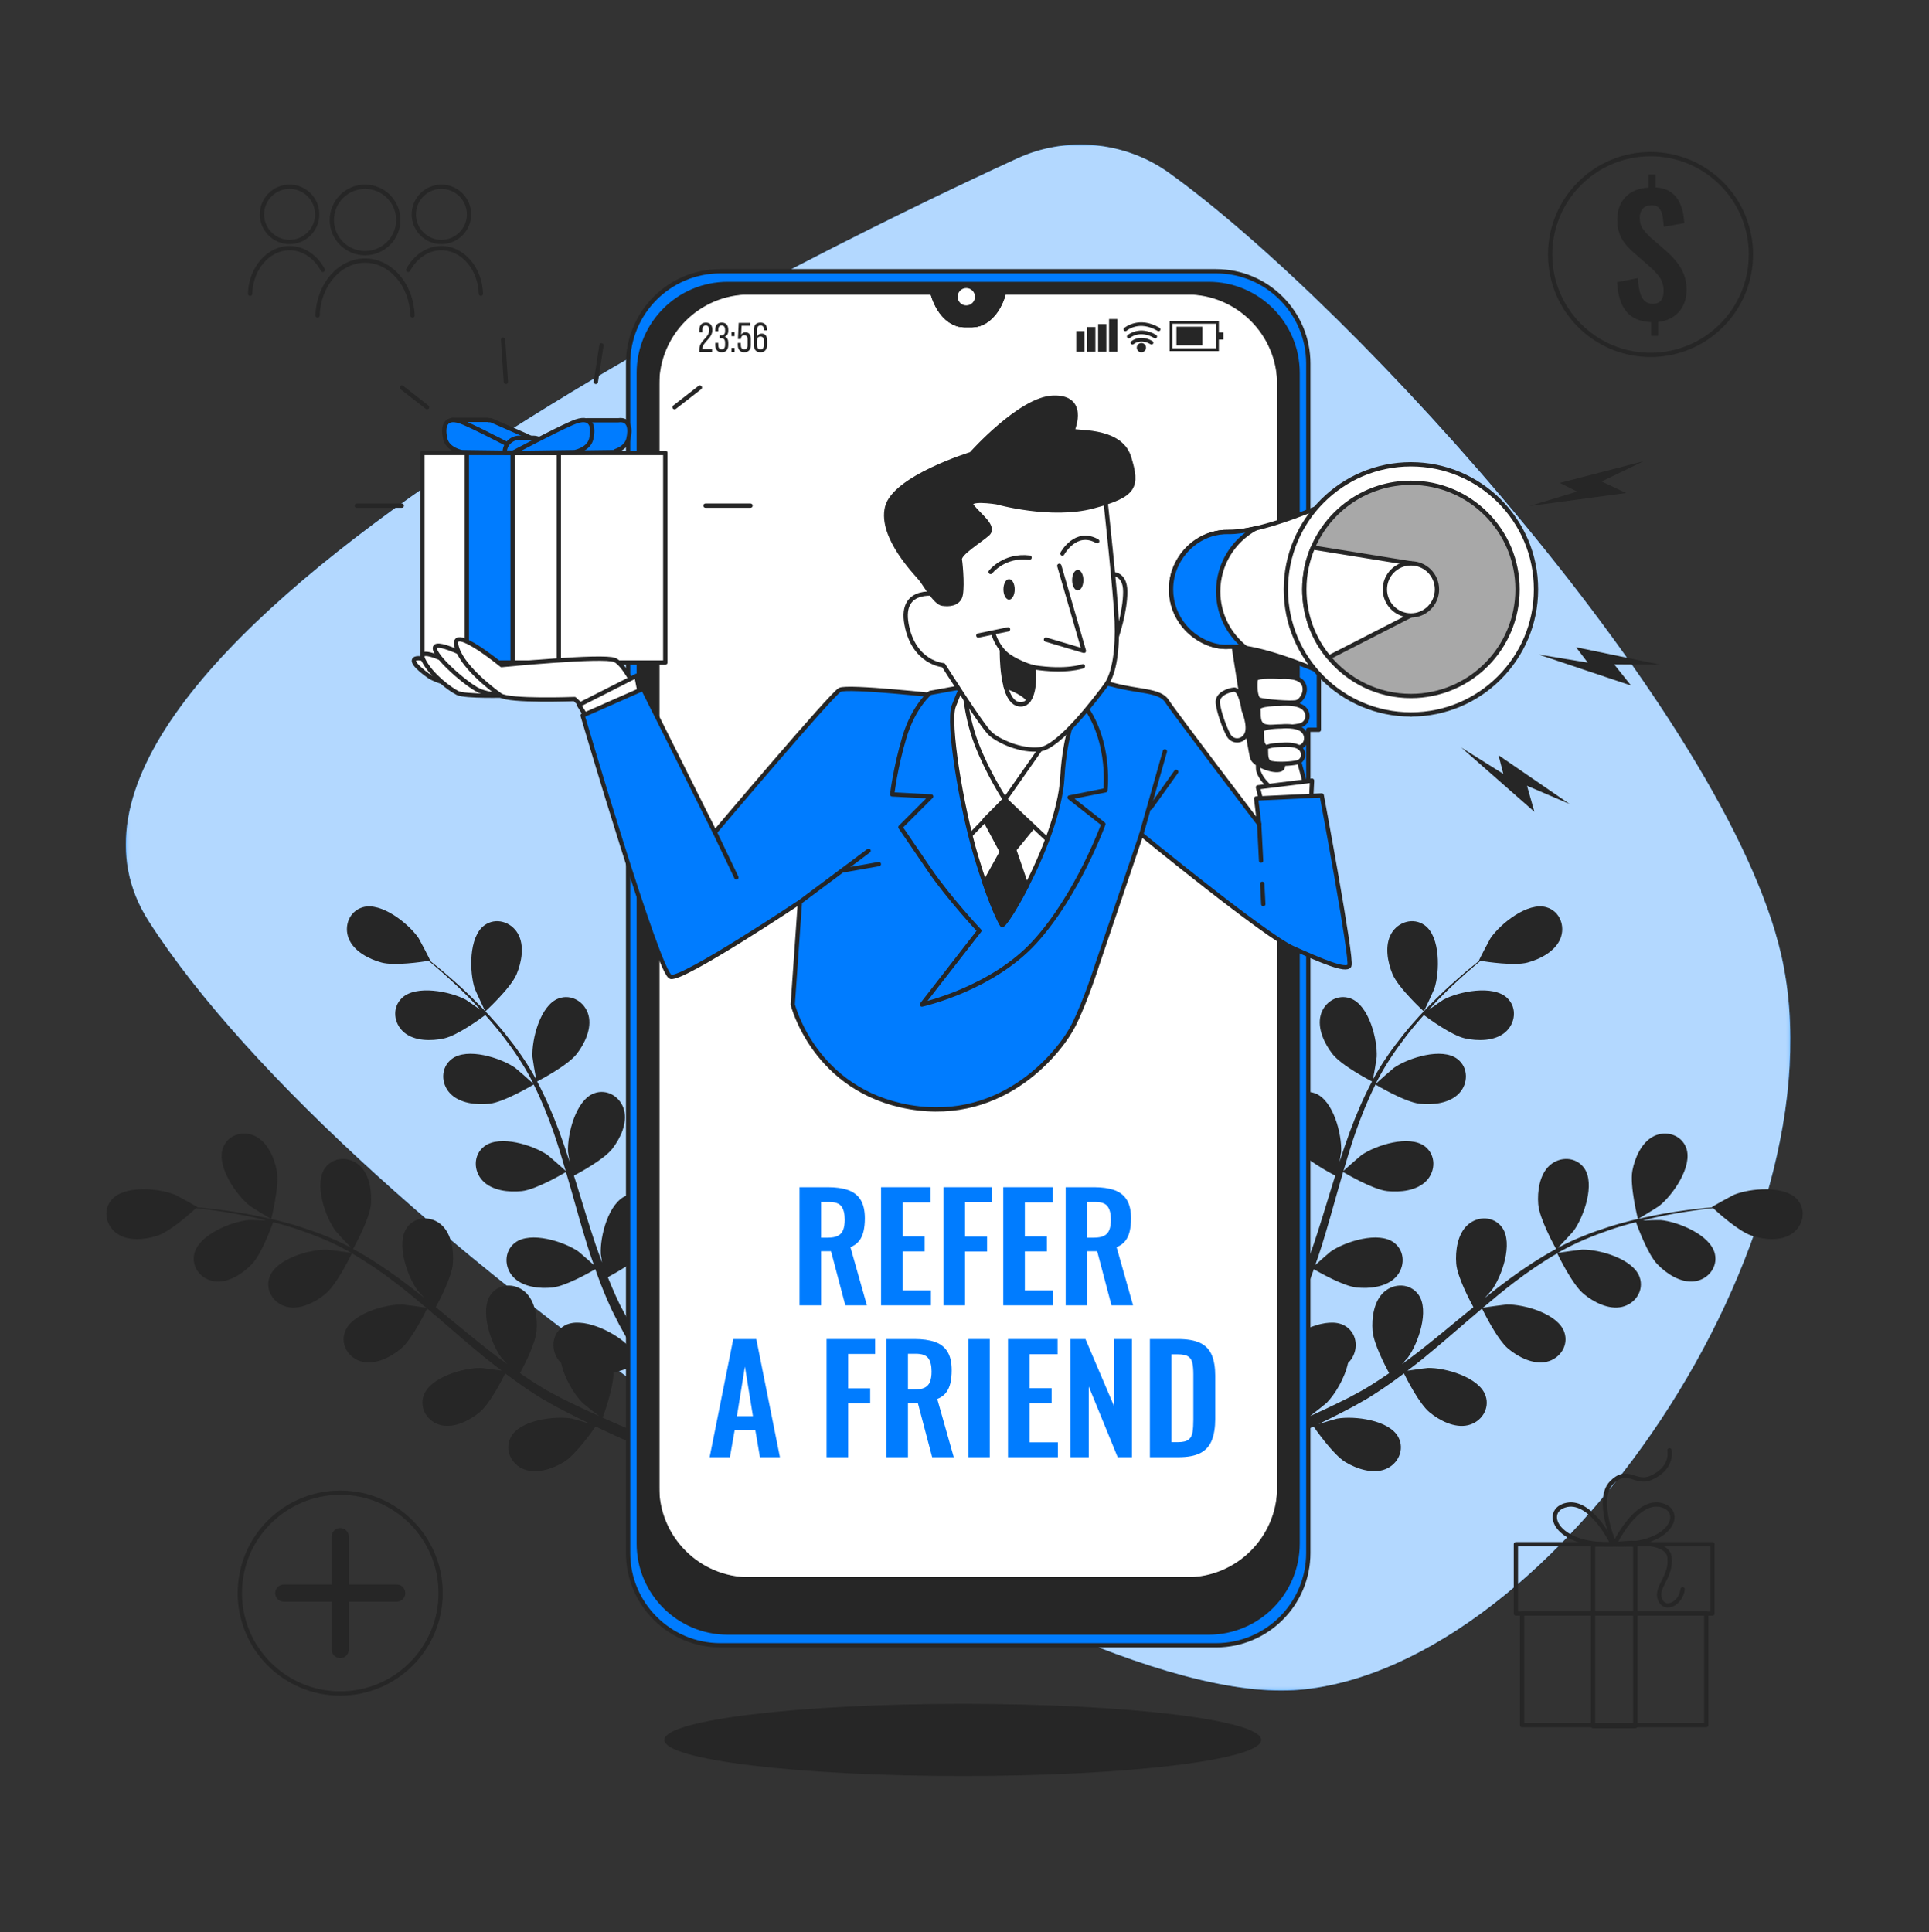 <svg width="600" height="601" viewBox="0 0 600 601" fill="none" xmlns="http://www.w3.org/2000/svg">
<rect x="0" y="0" width="600" height="601" fill="#333333" stroke="none"/>
<mask id="mask0_1405_3761" style="mask-type:luminance" maskUnits="userSpaceOnUse" x="0" y="0" width="600" height="601">
<path d="M0 0.666H600V600.667H0V0.666Z" fill="white"/>
</mask>
<g mask="url(#mask0_1405_3761)">
<path d="M363.695 53.835C349.905 43.911 331.735 42.225 316.383 49.286C241.47 83.74 -5.81 205.315 46.283 286.591C107.507 382.113 324.651 532.801 404.326 525.615C484.003 518.429 574.276 384.814 553.992 296.865C536.949 222.967 422.362 96.055 363.695 53.835Z" fill="#007CFF"/>
<mask id="mask1_1405_3761" style="mask-type:luminance" maskUnits="userSpaceOnUse" x="39" y="44" width="518" height="482">
<path d="M39.136 44.978H556.884V525.863H39.136V44.978Z" fill="white"/>
</mask>
<g mask="url(#mask1_1405_3761)">
<g opacity="0.7">
<path d="M363.695 53.835C349.905 43.911 331.735 42.225 316.383 49.286C241.47 83.74 -5.81 205.315 46.283 286.591C107.507 382.113 324.651 532.801 404.326 525.615C484.003 518.429 574.276 384.814 553.992 296.865C536.949 222.967 422.362 96.055 363.695 53.835Z" fill="white"/>
</g>
</g>
</g>
<mask id="mask2_1405_3761" style="mask-type:luminance" maskUnits="userSpaceOnUse" x="0" y="0" width="600" height="601">
<path d="M0 0.666H600V600.667H0V0.666Z" fill="white"/>
</mask>
<g mask="url(#mask2_1405_3761)">
<path d="M433.131 302.997C434.967 307.383 442.839 314.572 442.845 314.577C442.926 314.652 446.007 307.951 446.154 307.506C447.843 302.354 448.076 291.405 443.163 287.835C439.624 285.265 434.884 286.736 432.772 290.362C430.616 294.068 431.568 299.26 433.131 302.997Z" fill="#262626"/>
<path d="M559.134 373.214C555.219 368.573 544.315 369.598 539.299 371.656C538.866 371.836 532.405 375.394 532.486 375.471C532.486 375.471 532.561 375.541 532.581 375.559C530.859 375.707 529.013 375.887 527.002 376.124C523.289 376.589 519.101 377.15 514.583 378.068C510.064 378.974 505.182 380.085 500.145 381.718C495.093 383.348 489.862 385.323 484.737 388.054C484.678 388.084 484.621 388.125 484.563 388.155C485.815 386.89 489.197 383.239 489.423 382.929C492.634 378.56 496.27 368.231 492.715 363.307C490.155 359.761 485.193 359.681 482.055 362.469C478.851 365.317 478.137 370.546 478.457 374.584C478.817 379.137 483.617 387.799 484.002 388.489C479.143 391.132 474.373 394.241 469.719 397.653C467.056 399.602 464.434 401.647 461.831 403.732C462.877 402.602 463.806 401.587 463.919 401.431C467.13 397.06 470.765 386.733 467.211 381.809C464.651 378.262 459.689 378.183 456.551 380.971C453.347 383.817 452.633 389.048 452.952 393.086C453.277 397.181 457.221 404.649 458.292 406.611C457.302 407.42 456.304 408.219 455.316 409.033C450.58 412.935 445.871 416.849 441.135 420.548C439.465 421.853 437.775 423.076 436.087 424.305C437.015 423.303 437.789 422.45 437.895 422.308C441.105 417.939 444.741 407.609 441.187 402.688C438.624 399.14 433.663 399.059 430.524 401.848C427.321 404.693 426.607 409.928 426.927 413.963C427.236 417.873 430.816 424.798 432.077 427.136C430.309 428.343 428.544 429.555 426.777 430.645C425.554 431.362 424.427 432.139 423.159 432.79C421.917 433.462 420.688 434.128 419.47 434.787C417.077 435.968 414.618 437.204 412.258 438.298C410.619 439.073 409.044 439.78 407.461 440.498C409.138 439.217 412.366 436.646 412.612 436.4C415.159 433.853 418.279 428.738 419.283 424.001C419.661 423.628 420.006 423.225 420.309 422.785C422.689 419.329 422.002 414.413 418.167 412.307C412.846 409.384 403.039 414.26 399.1 417.982C398.866 418.202 396.61 420.867 395.213 422.571C395.881 421.443 396.544 420.358 397.216 419.189C398.563 416.889 399.841 414.551 401.226 412.043C401.853 410.809 402.483 409.562 403.121 408.301C403.78 407.066 404.32 405.677 404.931 404.354C406.283 401.259 407.505 398.055 408.661 394.802C410.681 395.978 417.907 400.048 421.951 400.487C425.977 400.924 431.227 400.361 434.166 397.241C437.044 394.187 437.109 389.224 433.638 386.561C428.82 382.865 418.39 386.199 413.928 389.282C413.651 389.474 410.699 392.045 409.104 393.489C409.785 391.529 410.473 389.575 411.099 387.567C412.902 381.775 414.547 375.855 416.213 369.957C416.723 368.151 417.252 366.357 417.775 364.558C418.489 364.985 426.975 370.009 431.505 370.501C435.529 370.939 440.781 370.376 443.718 367.256C446.597 364.201 446.661 359.239 443.19 356.577C438.372 352.88 427.942 356.213 423.481 359.295C423.145 359.529 418.903 363.236 417.87 364.231C419.025 360.272 420.21 356.336 421.539 352.503C423.363 347.213 425.445 342.124 427.825 337.343C428.159 337.541 436.991 342.826 441.629 343.33C445.656 343.767 450.906 343.205 453.845 340.085C456.723 337.03 456.786 332.068 453.315 329.404C448.498 325.708 438.067 329.042 433.607 332.126C433.258 332.367 428.695 336.357 427.92 337.139C428.062 336.855 428.177 336.545 428.322 336.265C430.931 331.191 434.094 326.606 437.266 322.457C439.104 320.043 440.997 317.839 442.885 315.735C444.429 316.888 451.545 322.078 455.669 322.993C459.623 323.87 464.904 323.888 468.166 321.11C471.361 318.388 471.971 313.462 468.814 310.436C464.433 306.233 453.699 308.401 448.926 310.975C448.666 311.115 446.185 312.83 444.397 314.104C445.264 313.168 446.142 312.185 446.989 311.305C450.168 307.99 453.282 305.151 456.06 302.66C457.653 301.255 459.119 300.016 460.504 298.874C462.609 299.213 471.111 300.481 475.12 299.411C479.033 298.367 483.727 295.951 485.343 291.981C486.925 288.093 485.196 283.441 481 282.209C475.173 280.498 466.647 287.369 463.596 291.853C463.335 292.239 459.909 298.773 460.018 298.792C460.018 298.792 460.121 298.809 460.145 298.814C458.79 299.887 457.351 301.055 455.805 302.362C452.964 304.797 449.781 307.576 446.518 310.835C443.25 314.083 439.789 317.702 436.489 321.844C433.176 325.991 429.903 330.524 427.133 335.63C427.103 335.687 427.077 335.751 427.047 335.81C427.392 334.064 428.196 329.152 428.214 328.768C428.483 323.353 425.817 312.733 420.137 310.588C416.045 309.041 411.861 311.713 410.782 315.769C409.68 319.912 411.971 324.669 414.463 327.859C417.277 331.457 426.059 336.034 426.76 336.394C424.167 341.283 421.903 346.508 419.904 351.921C418.757 355.015 417.699 358.167 416.677 361.34C416.927 359.823 417.141 358.462 417.15 358.27C417.418 352.853 414.751 342.232 409.071 340.089C404.979 338.542 400.797 341.213 399.717 345.269C398.614 349.409 400.906 354.17 403.399 357.359C405.929 360.597 413.339 364.648 415.314 365.695C414.935 366.917 414.543 368.133 414.168 369.356C412.371 375.224 410.603 381.087 408.693 386.786C408.021 388.792 407.285 390.746 406.557 392.703C406.777 391.354 406.953 390.217 406.961 390.039C407.229 384.626 404.562 374.003 398.883 371.859C394.789 370.313 390.607 372.985 389.527 377.039C388.426 381.183 390.715 385.94 393.21 389.131C395.625 392.221 402.43 396.022 404.771 397.276C403.963 399.257 403.159 401.243 402.288 403.127C401.663 404.399 401.152 405.669 400.453 406.912C399.789 408.158 399.129 409.39 398.476 410.612C397.135 412.917 395.764 415.305 394.398 417.521C393.46 419.069 392.537 420.529 391.612 422C392.305 420.009 393.577 416.083 393.647 415.741C394.733 410.431 393.706 399.529 388.415 396.545C384.605 394.399 380.065 396.405 378.385 400.251C376.668 404.179 378.21 409.228 380.193 412.76C382.375 416.647 390.023 422.308 390.983 423.009C389.445 425.439 387.923 427.789 386.454 429.982C385.709 431.097 384.984 432.169 384.271 433.21L386.879 435.95C387.721 434.667 388.582 433.339 389.466 431.947C391.041 429.487 392.671 426.825 394.321 424.075C395.029 424.361 399.066 425.966 403.023 426.989C402.945 431.569 405.982 439.917 406.38 440.991C403.757 442.171 401.193 443.29 398.755 444.308C398.073 444.595 396.915 444.895 395.68 445.19L398.458 448.107C399.195 447.939 399.827 447.77 400.185 447.61C402.856 446.426 405.685 445.106 408.577 443.725C409.239 444.686 414.684 452.513 418.511 454.811C421.984 456.895 426.988 458.584 430.963 456.982C434.857 455.415 436.993 450.935 434.957 447.062C432.132 441.689 421.263 440.344 415.921 441.277C415.607 441.331 412.254 442.307 410.151 442.96C411.329 442.389 412.48 441.847 413.686 441.244C416.081 440.069 418.434 438.825 420.971 437.495C422.175 436.811 423.39 436.119 424.618 435.422C425.849 434.753 427.066 433.892 428.305 433.127C431.142 431.291 433.926 429.293 436.687 427.219C437.722 429.311 441.503 436.694 444.634 439.291C447.753 441.877 452.44 444.304 456.612 443.323C460.698 442.363 463.489 438.259 462.064 434.122C460.084 428.383 449.545 425.409 444.124 425.519C443.787 425.525 439.906 426.043 437.779 426.368C439.429 425.108 441.082 423.857 442.709 422.528C447.409 418.691 452.046 414.661 456.69 410.662C458.112 409.437 459.544 408.232 460.972 407.021C461.333 407.77 465.636 416.641 469.145 419.549C472.26 422.137 476.951 424.564 481.122 423.583C485.208 422.623 487.999 418.519 486.573 414.383C484.594 408.641 474.055 405.669 468.634 405.779C468.226 405.789 462.643 406.539 461.232 406.799C464.38 404.133 467.539 401.505 470.76 399.041C475.2 395.636 479.745 392.54 484.368 389.865C484.535 390.214 488.987 399.494 492.579 402.475C495.696 405.059 500.385 407.488 504.558 406.505C508.643 405.545 511.433 401.441 510.009 397.305C508.029 391.565 497.49 388.592 492.069 388.702C491.644 388.712 485.638 389.523 484.559 389.747C484.834 389.589 485.103 389.395 485.379 389.24C490.353 386.447 495.52 384.368 500.454 382.658C503.319 381.658 506.113 380.864 508.849 380.15C509.502 381.964 512.572 390.218 515.508 393.256C518.321 396.169 522.715 399.097 526.971 398.579C531.138 398.074 534.361 394.301 533.399 390.035C532.061 384.111 521.913 379.997 516.513 379.513C516.22 379.486 513.205 379.549 511.009 379.625C512.25 379.322 513.523 378.987 514.716 378.721C519.196 377.709 523.36 377.06 527.052 376.514C529.155 376.221 531.059 375.995 532.847 375.806C534.413 377.251 540.807 382.997 544.74 384.319C548.579 385.605 553.828 386.181 557.367 383.761C560.831 381.391 561.955 376.557 559.134 373.214Z" fill="#262626"/>
<path d="M509.454 379.163C509.48 379.27 515.748 375.381 516.115 375.089C520.366 371.723 526.6 362.721 524.472 357.034C522.938 352.937 518.174 351.549 514.411 353.41C510.57 355.31 508.498 360.167 507.74 364.145C506.851 368.816 509.453 379.155 509.454 379.163Z" fill="#262626"/>
<path d="M160.696 302.997C158.86 307.383 150.989 314.572 150.982 314.577C150.9 314.652 147.819 307.951 147.672 307.506C145.984 302.354 145.751 291.405 150.664 287.835C154.201 285.265 158.943 286.736 161.053 290.362C163.211 294.068 162.258 299.26 160.696 302.997Z" fill="#262626"/>
<path d="M34.692 373.214C38.608 368.573 49.51 369.598 54.527 371.656C54.96 371.836 61.421 375.394 61.341 375.471C61.341 375.471 61.264 375.541 61.246 375.559C62.968 375.707 64.812 375.887 66.825 376.124C70.536 376.589 74.725 377.15 79.243 378.068C83.761 378.974 88.643 380.085 93.682 381.718C98.734 383.348 103.963 385.323 109.091 388.054C109.147 388.084 109.204 388.125 109.263 388.155C108.011 386.89 104.629 383.239 104.403 382.929C101.193 378.56 97.555 368.231 101.111 363.307C103.672 359.761 108.634 359.681 111.772 362.469C114.976 365.317 115.69 370.546 115.369 374.584C115.009 379.137 110.208 387.799 109.824 388.489C114.683 391.132 119.453 394.241 124.108 397.653C126.771 399.602 129.393 401.647 131.995 403.732C130.948 402.602 130.02 401.587 129.907 401.431C126.695 397.06 123.06 386.733 126.616 381.809C129.175 378.262 134.139 378.183 137.275 380.971C140.479 383.817 141.193 389.048 140.874 393.086C140.549 397.181 136.605 404.649 135.534 406.611C136.524 407.42 137.523 408.219 138.51 409.033C143.245 412.935 147.954 416.849 152.692 420.548C154.36 421.853 156.051 423.076 157.739 424.305C156.81 423.303 156.036 422.45 155.932 422.308C152.722 417.939 149.086 407.609 152.639 402.688C155.201 399.14 160.163 399.059 163.301 401.848C166.505 404.693 167.219 409.928 166.899 413.963C166.59 417.873 163.011 424.798 161.749 427.136C163.516 428.343 165.283 429.555 167.05 430.645C168.273 431.362 169.399 432.139 170.668 432.79C171.909 433.462 173.139 434.128 174.357 434.787C176.748 435.968 179.208 437.204 181.569 438.298C183.207 439.073 184.781 439.78 186.365 440.498C184.689 439.217 181.459 436.646 181.215 436.4C178.667 433.853 175.546 428.738 174.543 424.001C174.165 423.628 173.82 423.225 173.518 422.785C171.137 419.329 171.825 414.413 175.66 412.307C180.981 409.384 190.787 414.26 194.727 417.982C194.959 418.202 197.217 420.867 198.612 422.571C197.945 421.443 197.283 420.358 196.609 419.189C195.262 416.889 193.985 414.551 192.599 412.043C191.974 410.809 191.343 409.562 190.705 408.301C190.045 407.066 189.507 405.677 188.895 404.354C187.542 401.259 186.322 398.055 185.164 394.802C183.144 395.978 175.919 400.048 171.875 400.487C167.849 400.924 162.598 400.361 159.66 397.241C156.783 394.187 156.718 389.224 160.188 386.561C165.005 382.865 175.437 386.199 179.897 389.282C180.175 389.474 183.127 392.045 184.722 393.489C184.042 391.529 183.352 389.575 182.728 387.567C180.924 381.775 179.279 375.855 177.613 369.957C177.103 368.151 176.574 366.357 176.051 364.558C175.337 364.985 166.852 370.009 162.322 370.501C158.296 370.939 153.046 370.376 150.107 367.256C147.229 364.201 147.166 359.239 150.636 356.577C155.454 352.88 165.885 356.213 170.345 359.295C170.681 359.529 174.923 363.236 175.955 364.231C174.802 360.272 173.616 356.336 172.288 352.503C170.464 347.213 168.382 342.124 166 337.343C165.667 337.541 156.835 342.826 152.196 343.33C148.17 343.767 142.92 343.205 139.981 340.085C137.104 337.03 137.04 332.068 140.511 329.404C145.329 325.708 155.759 329.042 160.219 332.126C160.569 332.367 165.131 336.357 165.905 337.139C165.765 336.855 165.648 336.545 165.503 336.265C162.894 331.191 159.732 326.606 156.561 322.457C154.722 320.043 152.83 317.839 150.941 315.735C149.397 316.888 142.282 322.078 138.157 322.993C134.202 323.87 128.922 323.888 125.659 321.11C122.464 318.388 121.855 313.462 125.011 310.436C129.394 306.233 140.128 308.401 144.9 310.975C145.161 311.115 147.641 312.83 149.429 314.104C148.563 313.168 147.684 312.185 146.837 311.305C143.658 307.99 140.544 305.151 137.766 302.66C136.174 301.255 134.707 300.016 133.323 298.874C131.217 299.213 122.716 300.481 118.707 299.411C114.793 298.367 110.099 295.951 108.484 291.981C106.901 288.093 108.63 283.441 112.827 282.209C118.653 280.498 127.18 287.369 130.23 291.853C130.492 292.239 133.917 298.773 133.807 298.792C133.807 298.792 133.705 298.809 133.681 298.814C135.036 299.887 136.475 301.055 138.022 302.362C140.861 304.797 144.046 307.576 147.309 310.835C150.576 314.083 154.037 317.702 157.337 321.844C160.649 325.991 163.924 330.524 166.692 335.63C166.723 335.687 166.749 335.751 166.78 335.81C166.434 334.064 165.63 329.152 165.611 328.768C165.342 323.353 168.01 312.733 173.689 310.588C177.781 309.041 181.966 311.713 183.043 315.769C184.145 319.912 181.855 324.669 179.362 327.859C176.549 331.457 167.767 336.034 167.067 336.394C169.659 341.283 171.923 346.508 173.922 351.921C175.069 355.015 176.128 358.167 177.149 361.34C176.898 359.823 176.686 358.462 176.676 358.27C176.409 352.853 179.075 342.232 184.755 340.089C188.848 338.542 193.03 341.213 194.11 345.269C195.213 349.409 192.921 354.17 190.427 357.359C187.896 360.597 180.487 364.648 178.512 365.695C178.891 366.917 179.284 368.133 179.657 369.356C181.455 375.224 183.223 381.087 185.134 386.786C185.806 388.792 186.541 390.746 187.27 392.703C187.049 391.354 186.874 390.217 186.865 390.039C186.598 384.626 189.264 374.003 194.944 371.859C199.037 370.313 203.219 372.985 204.299 377.039C205.399 381.183 203.111 385.94 200.616 389.131C198.201 392.221 191.395 396.022 189.054 397.276C189.863 399.257 190.667 401.243 191.538 403.127C192.163 404.399 192.675 405.669 193.373 406.912C194.038 408.158 194.697 409.39 195.349 410.612C196.691 412.917 198.061 415.305 199.428 417.521C200.367 419.069 201.289 420.529 202.215 422C201.521 420.009 200.248 416.083 200.179 415.741C199.093 410.431 200.121 399.529 205.41 396.545C209.221 394.399 213.761 396.405 215.441 400.251C217.158 404.179 215.616 409.228 213.634 412.76C211.45 416.647 203.802 422.308 202.842 423.009C204.382 425.439 205.902 427.789 207.372 429.982C208.116 431.097 208.842 432.169 209.555 433.21L206.946 435.95C206.105 434.667 205.245 433.339 204.36 431.947C202.786 429.487 201.155 426.825 199.504 424.075C198.796 424.361 194.76 425.966 190.804 426.989C190.882 431.569 187.845 439.917 187.445 440.991C190.069 442.171 192.634 443.29 195.071 444.308C195.754 444.595 196.911 444.895 198.147 445.19L195.369 448.107C194.632 447.939 193.998 447.77 193.642 447.61C190.971 446.426 188.141 445.106 185.249 443.725C184.588 444.686 179.142 452.513 175.314 454.811C171.843 456.895 166.839 458.584 162.862 456.982C158.969 455.415 156.833 450.935 158.869 447.062C161.694 441.689 172.563 440.344 177.904 441.277C178.219 441.331 181.571 442.307 183.676 442.96C182.497 442.389 181.347 441.847 180.141 441.244C177.745 440.069 175.392 438.825 172.854 437.495C171.651 436.811 170.436 436.119 169.209 435.422C167.977 434.753 166.761 433.892 165.521 433.127C162.684 431.291 159.9 429.293 157.139 427.219C156.105 429.311 152.323 436.694 149.193 439.291C146.074 441.877 141.387 444.304 137.213 443.323C133.127 442.363 130.337 438.259 131.763 434.122C133.743 428.383 144.281 425.409 149.703 425.519C150.04 425.525 153.921 426.043 156.046 426.368C154.396 425.108 152.743 423.857 151.116 422.528C146.417 418.691 141.78 414.661 137.136 410.662C135.714 409.437 134.283 408.232 132.855 407.021C132.493 407.77 128.19 416.641 124.681 419.549C121.566 422.137 116.875 424.564 112.704 423.583C108.618 422.623 105.827 418.519 107.254 414.383C109.233 408.641 119.771 405.669 125.193 405.779C125.599 405.789 131.183 406.539 132.594 406.799C129.447 404.133 126.287 401.505 123.065 399.041C118.626 395.636 114.082 392.54 109.457 389.865C109.291 390.214 104.839 399.494 101.248 402.475C98.13 405.059 93.442 407.488 89.268 406.505C85.183 405.545 82.392 401.441 83.818 397.305C85.798 391.565 96.336 388.592 101.758 388.702C102.183 388.712 108.189 389.523 109.267 389.747C108.993 389.589 108.724 389.395 108.448 389.24C103.475 386.447 98.307 384.368 93.372 382.658C90.508 381.658 87.713 380.864 84.977 380.15C84.324 381.964 81.255 390.218 78.318 393.256C75.504 396.169 71.11 399.097 66.856 398.579C62.689 398.074 59.465 394.301 60.427 390.035C61.764 384.111 71.913 379.997 77.313 379.513C77.605 379.486 80.621 379.549 82.816 379.625C81.576 379.322 80.303 378.987 79.109 378.721C74.631 377.709 70.467 377.06 66.774 376.514C64.672 376.221 62.766 375.995 60.979 375.806C59.413 377.251 53.02 382.997 49.086 384.319C45.246 385.605 39.997 386.181 36.46 383.761C32.994 381.391 31.871 376.557 34.692 373.214Z" fill="#262626"/>
<path d="M84.373 379.163C84.346 379.27 78.078 375.381 77.711 375.089C73.46 371.723 67.226 362.721 69.354 357.034C70.888 352.937 75.653 351.549 79.415 353.41C83.257 355.31 85.328 360.167 86.085 364.145C86.975 368.816 84.373 379.155 84.373 379.163Z" fill="#262626"/>
</g>
<mask id="mask3_1405_3761" style="mask-type:luminance" maskUnits="userSpaceOnUse" x="0" y="0" width="600" height="601">
<path d="M0 0.666H600V600.667H0V0.666Z" fill="white"/>
</mask>
<g mask="url(#mask3_1405_3761)">
<path d="M392.299 541.216C392.299 547.415 350.737 552.441 299.47 552.441C248.201 552.441 206.64 547.415 206.64 541.216C206.64 535.016 248.201 529.991 299.47 529.991C350.737 529.991 392.299 535.016 392.299 541.216Z" fill="#262626"/>
</g>
<path d="M532.637 501.904H471.509V480.329H532.637V501.904Z" stroke="#262626" stroke-width="1.333" stroke-miterlimit="10" stroke-linecap="round" stroke-linejoin="round"/>
<path d="M530.717 536.612H473.43V501.866H530.717V536.612Z" stroke="#262626" stroke-width="1.333" stroke-miterlimit="10" stroke-linecap="round" stroke-linejoin="round"/>
<path d="M508.638 536.917H495.509V480.441H508.638V536.917Z" stroke="#262626" stroke-width="1.333" stroke-miterlimit="10" stroke-linecap="round" stroke-linejoin="round"/>
<mask id="mask4_1405_3761" style="mask-type:luminance" maskUnits="userSpaceOnUse" x="0" y="0" width="600" height="601">
<path d="M0 0.666H600V600.667H0V0.666Z" fill="white"/>
</mask>
<g mask="url(#mask4_1405_3761)">
<path d="M501.627 480.322C501.627 480.322 495.062 466.512 487.365 468.098C479.668 469.683 483.516 481.001 501.627 480.322Z" stroke="#262626" stroke-width="1.333" stroke-miterlimit="10" stroke-linecap="round" stroke-linejoin="round"/>
<path d="M502.176 480.322C502.176 480.322 508.741 466.512 516.438 468.098C524.134 469.683 520.286 481.001 502.176 480.322Z" stroke="#262626" stroke-width="1.333" stroke-miterlimit="10" stroke-linecap="round" stroke-linejoin="round"/>
<path d="M519.285 451.119C519.739 454.289 518.153 457.685 513.4 459.722C508.646 461.759 506.156 456.099 501.175 461.306C496.195 466.512 502.175 480.322 502.175 480.322C502.175 480.322 518.607 478.058 519.285 484.396C519.964 490.736 514.759 493.679 516.343 497.528C517.927 501.376 522.908 498.658 523.36 494.357" stroke="#262626" stroke-width="1.333" stroke-miterlimit="10" stroke-linecap="round" stroke-linejoin="round"/>
</g>
<mask id="mask5_1405_3761" style="mask-type:luminance" maskUnits="userSpaceOnUse" x="0" y="0" width="600" height="601">
<path d="M0 0.666H600V600.667H0V0.666Z" fill="white"/>
</mask>
<g mask="url(#mask5_1405_3761)">
<path d="M544.612 79.17C544.612 61.924 530.632 47.943 513.386 47.943C496.138 47.943 482.157 61.924 482.157 79.17C482.157 96.417 496.138 110.398 513.386 110.398C530.632 110.398 544.612 96.417 544.612 79.17Z" stroke="#262626" stroke-width="1.333" stroke-miterlimit="10" stroke-linecap="round" stroke-linejoin="round"/>
<path d="M513.563 104.461V100.213C510.089 100.079 507.501 98.95 505.8 96.826C504.097 94.702 503.162 91.686 502.993 87.774L509.466 86.51C509.534 88.096 509.719 89.494 510.023 90.708C510.326 91.921 510.806 92.856 511.464 93.514C512.121 94.171 512.988 94.5 514.068 94.5C515.282 94.5 516.149 94.138 516.672 93.413C517.194 92.688 517.455 91.769 517.455 90.656C517.455 88.871 517.041 87.404 516.217 86.257C515.39 85.111 514.321 83.965 513.006 82.819L507.797 78.268C506.853 77.427 506.028 76.541 505.32 75.613C504.612 74.687 504.055 73.642 503.651 72.479C503.246 71.315 503.043 69.959 503.043 68.409C503.043 65.34 503.921 62.939 505.674 61.203C507.427 59.466 509.786 58.514 512.753 58.345V54.25H514.928V58.295C516.647 58.396 518.063 58.775 519.175 59.432C520.287 60.09 521.173 60.932 521.829 61.961C522.487 62.989 522.975 64.144 523.296 65.424C523.616 66.706 523.809 68.037 523.878 69.419L517.506 70.531C517.437 69.251 517.304 68.097 517.101 67.068C516.899 66.04 516.521 65.231 515.964 64.641C515.407 64.051 514.59 63.79 513.511 63.857C512.365 63.891 511.496 64.261 510.907 64.969C510.318 65.677 510.023 66.571 510.023 67.649C510.023 69.1 510.342 70.271 510.984 71.164C511.623 72.058 512.415 72.942 513.36 73.818L518.517 78.318C519.595 79.297 520.598 80.359 521.527 81.504C522.452 82.651 523.195 83.932 523.751 85.348C524.307 86.763 524.586 88.381 524.586 90.202C524.586 92.022 524.223 93.649 523.497 95.082C522.773 96.515 521.754 97.669 520.439 98.545C519.125 99.422 517.556 99.961 515.737 100.163V104.461H513.563Z" fill="#262626"/>
</g>
<mask id="mask6_1405_3761" style="mask-type:luminance" maskUnits="userSpaceOnUse" x="0" y="0" width="600" height="601">
<path d="M0 0.666H600V600.667H0V0.666Z" fill="white"/>
</mask>
<g mask="url(#mask6_1405_3761)">
<path d="M123.879 68.42C123.879 62.714 119.254 58.088 113.548 58.088C107.842 58.088 103.216 62.714 103.216 68.42C103.216 74.126 107.842 78.75 113.548 78.75C119.254 78.75 123.879 74.126 123.879 68.42Z" stroke="#262626" stroke-width="1.333" stroke-miterlimit="10" stroke-linecap="round" stroke-linejoin="round"/>
<path d="M128.312 98.145C128.035 88.658 121.539 81.063 113.547 81.063C105.555 81.063 99.061 88.658 98.784 98.145" stroke="#262626" stroke-width="1.333" stroke-miterlimit="10" stroke-linecap="round" stroke-linejoin="round"/>
<path d="M145.889 66.675C145.889 61.932 142.044 58.087 137.302 58.087C132.561 58.087 128.716 61.932 128.716 66.675C128.716 71.417 132.561 75.262 137.302 75.262C142.044 75.262 145.889 71.417 145.889 66.675Z" stroke="#262626" stroke-width="1.333" stroke-miterlimit="10" stroke-linecap="round" stroke-linejoin="round"/>
<path d="M149.573 91.381C149.343 83.496 143.945 77.182 137.302 77.182C132.959 77.182 129.149 79.881 126.967 83.951" stroke="#262626" stroke-width="1.333" stroke-miterlimit="10" stroke-linecap="round" stroke-linejoin="round"/>
<path d="M81.487 66.675C81.487 61.932 85.332 58.087 90.075 58.087C94.816 58.087 98.662 61.932 98.662 66.675C98.662 71.417 94.816 75.262 90.075 75.262C85.332 75.262 81.487 71.417 81.487 66.675Z" stroke="#262626" stroke-width="1.333" stroke-miterlimit="10" stroke-linecap="round" stroke-linejoin="round"/>
<path d="M77.803 91.381C78.034 83.496 83.431 77.182 90.074 77.182C94.417 77.182 98.227 79.881 100.41 83.951" stroke="#262626" stroke-width="1.333" stroke-miterlimit="10" stroke-linecap="round" stroke-linejoin="round"/>
</g>
<mask id="mask7_1405_3761" style="mask-type:luminance" maskUnits="userSpaceOnUse" x="0" y="0" width="600" height="601">
<path d="M0 0.666H600V600.667H0V0.666Z" fill="white"/>
</mask>
<g mask="url(#mask7_1405_3761)">
<path d="M137.055 495.535C137.055 478.289 123.074 464.309 105.828 464.309C88.581 464.309 74.6 478.289 74.6 495.535C74.6 512.782 88.581 526.763 105.828 526.763C123.074 526.763 137.055 512.782 137.055 495.535Z" stroke="#262626" stroke-width="1.333" stroke-miterlimit="10" stroke-linecap="round" stroke-linejoin="round"/>
<path d="M105.828 477.97V513.1" stroke="#262626" stroke-width="5.333" stroke-miterlimit="10" stroke-linecap="round" stroke-linejoin="round"/>
<path d="M123.393 495.535H88.263" stroke="#262626" stroke-width="5.333" stroke-miterlimit="10" stroke-linecap="round" stroke-linejoin="round"/>
</g>
<mask id="mask8_1405_3761" style="mask-type:luminance" maskUnits="userSpaceOnUse" x="0" y="0" width="600" height="601">
<path d="M0 0.666H600V600.667H0V0.666Z" fill="white"/>
</mask>
<g mask="url(#mask8_1405_3761)">
<path d="M397.918 109.032V473.175C397.918 483.17 389.816 491.272 379.821 491.272H222.478C212.484 491.272 204.381 483.17 204.381 473.175V109.022C204.381 99.032 212.48 90.934 222.469 90.934H290.005L290.061 91.141C291.745 97.198 295.62 101.139 299.918 101.139H302.383C306.68 101.139 310.555 97.198 312.238 91.141L312.304 90.934H379.821C389.816 90.934 397.918 99.037 397.918 109.032Z" fill="white"/>
<path d="M397.918 109.032V473.175C397.918 483.17 389.816 491.272 379.821 491.272H222.478C212.484 491.272 204.381 483.17 204.381 473.175V109.022C204.381 99.032 212.48 90.934 222.469 90.934H290.005L290.061 91.141C291.745 97.198 295.62 101.139 299.918 101.139H302.383C306.68 101.139 310.555 97.198 312.238 91.141L312.304 90.934H379.821C389.816 90.934 397.918 99.037 397.918 109.032Z" stroke="#262626" stroke-width="1.333" stroke-miterlimit="10" stroke-linecap="round" stroke-linejoin="round"/>
<path d="M397.918 462.567C397.918 478.425 385.061 491.272 369.214 491.272H233.086C217.238 491.272 204.381 478.425 204.381 462.567V119.63C204.381 103.781 217.238 90.934 233.086 90.934H290.005L290.061 91.142C291.745 97.198 295.619 101.139 299.918 101.139H302.383C306.68 101.139 310.555 97.198 312.238 91.142L312.304 90.934H369.214C385.061 90.934 397.918 103.781 397.918 119.63V462.567ZM410.225 196.005V159.634H406.935V113.072C406.935 97.22 394.085 84.37 378.235 84.37H224.067C208.215 84.37 195.365 97.22 195.365 113.072V483.07C195.365 498.921 208.215 511.772 224.067 511.772H378.235C394.085 511.772 406.935 498.921 406.935 483.07V227.002H410.225V205.51H406.935V196.005H410.225Z" fill="#007CFF"/>
<path d="M397.918 462.567C397.918 478.425 385.061 491.272 369.214 491.272H233.086C217.238 491.272 204.381 478.425 204.381 462.567V119.63C204.381 103.781 217.238 90.934 233.086 90.934H290.005L290.061 91.142C291.745 97.198 295.619 101.139 299.918 101.139H302.383C306.68 101.139 310.555 97.198 312.238 91.142L312.304 90.934H369.214C385.061 90.934 397.918 103.781 397.918 119.63V462.567ZM410.225 196.005V159.634H406.935V113.072C406.935 97.22 394.085 84.37 378.235 84.37H224.067C208.215 84.37 195.365 97.22 195.365 113.072V483.07C195.365 498.921 208.215 511.772 224.067 511.772H378.235C394.085 511.772 406.935 498.921 406.935 483.07V227.002H410.225V205.51H406.935V196.005H410.225Z" stroke="#262626" stroke-width="1.333" stroke-miterlimit="10" stroke-linecap="round" stroke-linejoin="round"/>
<path d="M397.918 463.588C397.918 478.877 385.524 491.272 370.236 491.272H232.065C216.776 491.272 204.381 478.877 204.381 463.588V118.608C204.381 103.325 216.771 90.935 232.056 90.935H290.005L290.061 91.141C291.745 97.198 295.62 101.138 299.918 101.138H302.383C306.68 101.138 310.555 97.198 312.238 91.141L312.304 90.935H370.236C385.524 90.935 397.918 103.328 397.918 118.618V463.588ZM375.932 88.323H226.369C211.081 88.323 198.688 100.717 198.688 116.005V480.137C198.688 495.425 211.081 507.817 226.369 507.817H375.932C391.219 507.817 403.612 495.425 403.612 480.137V116.005C403.612 100.717 391.219 88.323 375.932 88.323Z" fill="#262626"/>
<path d="M397.918 463.588C397.918 478.877 385.524 491.272 370.236 491.272H232.065C216.776 491.272 204.381 478.877 204.381 463.588V118.608C204.381 103.325 216.771 90.935 232.056 90.935H290.005L290.061 91.141C291.745 97.198 295.62 101.138 299.918 101.138H302.383C306.68 101.138 310.555 97.198 312.238 91.141L312.304 90.935H370.236C385.524 90.935 397.918 103.328 397.918 118.618V463.588ZM375.932 88.323H226.369C211.081 88.323 198.688 100.717 198.688 116.005V480.137C198.688 495.425 211.081 507.817 226.369 507.817H375.932C391.219 507.817 403.612 495.425 403.612 480.137V116.005C403.612 100.717 391.219 88.323 375.932 88.323Z" stroke="#262626" stroke-width="1.333" stroke-miterlimit="10" stroke-linecap="round" stroke-linejoin="round"/>
<path d="M303.253 92.306C303.253 90.819 302.047 89.611 300.559 89.611C299.071 89.611 297.864 90.819 297.864 92.306C297.864 93.794 299.071 95.001 300.559 95.001C302.047 95.001 303.253 93.794 303.253 92.306Z" fill="white"/>
<path d="M221.584 102.632C221.584 105.358 218.521 106.34 218.508 108.42V108.561H221.481V109.479H217.515V108.704C217.515 105.784 220.577 105.216 220.577 102.67C220.577 101.74 220.266 101.251 219.517 101.251C218.781 101.251 218.458 101.78 218.458 102.58V103.382H217.515V102.645C217.515 101.263 218.148 100.345 219.543 100.345C220.95 100.345 221.584 101.251 221.584 102.632Z" fill="#262626"/>
<path d="M226.533 102.619V102.852C226.533 103.782 226.159 104.44 225.435 104.712C226.197 104.996 226.533 105.681 226.533 106.585V107.283C226.533 108.666 225.887 109.569 224.492 109.569C223.11 109.569 222.464 108.666 222.464 107.283V106.663H223.407V107.347C223.407 108.162 223.743 108.652 224.467 108.652C225.203 108.652 225.527 108.174 225.527 107.257V106.56C225.527 105.668 225.151 105.242 224.389 105.216H223.847V104.311H224.441C225.111 104.286 225.527 103.86 225.527 103.071V102.657C225.527 101.727 225.203 101.25 224.467 101.25C223.743 101.25 223.407 101.754 223.407 102.567V103.033H222.464V102.619C222.464 101.236 223.11 100.345 224.492 100.345C225.887 100.345 226.533 101.236 226.533 102.619Z" fill="#262626"/>
<path d="M228.486 109.479H227.516V108.226H228.486V109.479ZM228.486 104.558H227.516V103.305H228.486V104.558Z" fill="#262626"/>
<path d="M230.527 104.118C230.812 103.627 231.263 103.368 231.871 103.368C233.034 103.368 233.55 104.221 233.55 105.513V107.283C233.55 108.666 232.891 109.569 231.51 109.569C230.128 109.569 229.481 108.666 229.481 107.283V106.676H230.424V107.347C230.424 108.162 230.76 108.653 231.484 108.653C232.207 108.653 232.543 108.162 232.543 107.347V105.59C232.543 104.777 232.207 104.286 231.484 104.286C230.928 104.286 230.554 104.595 230.462 105.254V105.462H229.52L229.765 100.436H233.33V101.34H230.67L230.527 104.118Z" fill="#262626"/>
<path d="M235.464 105.991V107.347C235.464 108.162 235.8 108.653 236.536 108.653C237.26 108.653 237.608 108.162 237.608 107.347V105.991C237.608 105.177 237.26 104.687 236.536 104.687C235.8 104.687 235.464 105.177 235.464 105.991ZM238.578 102.606V102.774H237.634V102.541C237.634 101.727 237.298 101.25 236.563 101.25C235.8 101.25 235.464 101.741 235.464 102.71V104.738C235.71 104.118 236.2 103.769 236.924 103.769C238.087 103.769 238.604 104.609 238.604 105.913V107.283C238.604 108.666 237.918 109.569 236.536 109.569C235.14 109.569 234.456 108.666 234.456 107.283V102.671C234.456 101.237 235.102 100.345 236.536 100.345C237.932 100.345 238.578 101.223 238.578 102.606Z" fill="#262626"/>
<path d="M337.304 109.388H334.751V103.005H337.304V109.388Z" fill="#262626"/>
<path d="M340.71 109.388H338.156V101.726H340.71V109.388Z" fill="#262626"/>
<path d="M344.114 109.388H341.561V100.817H344.114V109.388Z" fill="#262626"/>
<path d="M347.519 109.388H344.965V99.238H347.519V109.388Z" fill="#262626"/>
<path d="M364.648 108.362H378.266V100.701H364.648V108.362ZM379.118 109.212H363.797V99.85H379.118V109.212Z" fill="#262626"/>
<path d="M374.011 107.435H365.926V101.627H374.011V107.435Z" fill="#262626"/>
<path d="M380.513 105.634H378.587V103.428H380.513V105.634Z" fill="#262626"/>
<path d="M358.179 107.175C358.079 107.175 357.978 107.15 357.886 107.095C354.768 105.242 352.707 106.962 352.622 107.035C352.384 107.241 352.023 107.215 351.815 106.977C351.609 106.74 351.632 106.382 351.868 106.174C351.98 106.076 354.614 103.82 358.472 106.112C358.744 106.273 358.833 106.624 358.671 106.896C358.563 107.076 358.373 107.175 358.179 107.175Z" fill="#262626"/>
<path d="M359.332 105.252C359.232 105.252 359.132 105.227 359.04 105.172C354.532 102.491 351.502 105.084 351.471 105.108C351.234 105.32 350.873 105.294 350.663 105.058C350.456 104.822 350.477 104.459 350.715 104.252C350.753 104.218 354.407 101.087 359.625 104.188C359.897 104.35 359.986 104.702 359.824 104.973C359.716 105.153 359.526 105.252 359.332 105.252Z" fill="#262626"/>
<path d="M360.38 103.025C360.28 103.025 360.178 103 360.087 102.945C354.377 99.55 350.582 102.745 350.422 102.883C350.184 103.091 349.822 103.065 349.616 102.828C349.407 102.592 349.431 102.231 349.668 102.024C349.713 101.983 354.222 98.125 360.672 101.961C360.945 102.123 361.034 102.474 360.872 102.745C360.764 102.925 360.574 103.025 360.38 103.025Z" fill="#262626"/>
<path d="M356.456 108.135C356.456 108.928 355.814 109.57 355.022 109.57C354.229 109.57 353.586 108.928 353.586 108.135C353.586 107.341 354.229 106.699 355.022 106.699C355.814 106.699 356.456 107.341 356.456 108.135Z" fill="#262626"/>
</g>
<path d="M110.977 157.281H124.973" stroke="#262626" stroke-width="1.333" stroke-miterlimit="10" stroke-linecap="round" stroke-linejoin="round"/>
<path d="M219.438 157.281H233.434" stroke="#262626" stroke-width="1.333" stroke-miterlimit="10" stroke-linecap="round" stroke-linejoin="round"/>
<path d="M124.972 120.545L132.844 126.667" stroke="#262626" stroke-width="1.333" stroke-miterlimit="10" stroke-linecap="round" stroke-linejoin="round"/>
<path d="M217.689 120.545L209.817 126.667" stroke="#262626" stroke-width="1.333" stroke-miterlimit="10" stroke-linecap="round" stroke-linejoin="round"/>
<path d="M156.461 105.675L157.336 118.795" stroke="#262626" stroke-width="1.333" stroke-miterlimit="10" stroke-linecap="round" stroke-linejoin="round"/>
<path d="M187.075 107.424L185.326 118.795" stroke="#262626" stroke-width="1.333" stroke-miterlimit="10" stroke-linecap="round" stroke-linejoin="round"/>
<path d="M206.922 206.072H131.4V140.895H206.922V206.072Z" fill="white" stroke="#262626" stroke-width="1.333" stroke-miterlimit="10" stroke-linecap="round" stroke-linejoin="round"/>
<path d="M159.449 206.072H145.204V140.895H159.449V206.072Z" fill="#007CFF" stroke="#262626" stroke-width="1.333" stroke-miterlimit="10" stroke-linecap="round" stroke-linejoin="round"/>
<path d="M206.922 206.072H173.819V140.895H206.922V206.072Z" fill="white" stroke="#262626" stroke-width="1.333" stroke-miterlimit="10" stroke-linecap="round" stroke-linejoin="round"/>
<mask id="mask9_1405_3761" style="mask-type:luminance" maskUnits="userSpaceOnUse" x="0" y="0" width="600" height="601">
<path d="M0 0.666H600V600.667H0V0.666Z" fill="white"/>
</mask>
<g mask="url(#mask9_1405_3761)">
<path d="M163.832 135.581L152.765 130.735C152.466 130.693 152.198 130.686 151.944 130.693L151.759 130.608H140.617L149.3 134.68C149.345 135.288 149.444 135.907 149.58 136.498C150.091 138.713 152.169 139.801 153.531 140.289L153.6 140.631H154.724C154.735 140.632 154.753 140.635 154.753 140.635L174.035 140.895C174.035 140.895 169.087 138.238 163.832 135.581Z" fill="#007CFF"/>
<path d="M163.832 135.581L152.765 130.735C152.466 130.693 152.198 130.686 151.944 130.693L151.759 130.608H140.617L149.3 134.68C149.345 135.288 149.444 135.907 149.58 136.498C150.091 138.713 152.169 139.801 153.531 140.289L153.6 140.631H154.724C154.735 140.632 154.753 140.635 154.753 140.635L174.035 140.895C174.035 140.895 169.087 138.238 163.832 135.581Z" stroke="#262626" stroke-width="1.333" stroke-miterlimit="10" stroke-linecap="round" stroke-linejoin="round"/>
<path d="M162.948 140.895C162.948 140.895 150.907 134.428 144.442 131.584C137.976 128.739 137.717 133.136 138.493 136.498C139.27 139.86 143.666 140.636 143.666 140.636L162.948 140.895Z" fill="#007CFF"/>
<path d="M162.948 140.895C162.948 140.895 150.907 134.428 144.442 131.584C137.976 128.739 137.717 133.136 138.493 136.498C139.27 139.86 143.666 140.636 143.666 140.636L162.948 140.895Z" stroke="#262626" stroke-width="1.333" stroke-miterlimit="10" stroke-linecap="round" stroke-linejoin="round"/>
<path d="M165.809 136.18H161.571C159.029 136.18 156.968 138.24 156.968 140.782H170.411C170.411 138.24 168.351 136.18 165.809 136.18Z" fill="#007CFF"/>
<path d="M165.809 136.18H161.571C159.029 136.18 156.968 138.24 156.968 140.782H170.411C170.411 138.24 168.351 136.18 165.809 136.18Z" stroke="#262626" stroke-width="1.333" stroke-miterlimit="10" stroke-linecap="round" stroke-linejoin="round"/>
<path d="M192.28 130.735H182.488L181.212 135.581C175.957 138.238 171.01 140.894 171.01 140.894L190.291 140.635C190.291 140.635 190.309 140.633 190.321 140.63H191.446L191.514 140.288C192.876 139.801 194.953 138.713 195.464 136.498C196.109 133.705 196.027 130.212 192.28 130.735Z" fill="#007CFF"/>
<path d="M192.28 130.735H182.488L181.212 135.581C175.957 138.238 171.01 140.894 171.01 140.894L190.291 140.635C190.291 140.635 190.309 140.633 190.321 140.63H191.446L191.514 140.288C192.876 139.801 194.953 138.713 195.464 136.498C196.109 133.705 196.027 130.212 192.28 130.735Z" stroke="#262626" stroke-width="1.333" stroke-miterlimit="10" stroke-linecap="round" stroke-linejoin="round"/>
<path d="M159.448 140.895C159.448 140.895 171.488 134.428 177.953 131.584C184.42 128.739 184.678 133.136 183.902 136.498C183.127 139.86 178.73 140.636 178.73 140.636L159.448 140.895Z" fill="#007CFF"/>
<path d="M159.448 140.895C159.448 140.895 171.488 134.428 177.953 131.584C184.42 128.739 184.678 133.136 183.902 136.498C183.127 139.86 178.73 140.636 178.73 140.636L159.448 140.895Z" stroke="#262626" stroke-width="1.333" stroke-miterlimit="10" stroke-linecap="round" stroke-linejoin="round"/>
</g>
<mask id="mask10_1405_3761" style="mask-type:luminance" maskUnits="userSpaceOnUse" x="0" y="0" width="600" height="601">
<path d="M0 0.666H600V600.667H0V0.666Z" fill="white"/>
</mask>
<g mask="url(#mask10_1405_3761)">
<path d="M133.864 210.61C133.864 210.61 127.552 206.405 128.932 205.078C130.312 203.751 137.088 206.668 138.631 208.639C140.175 210.609 139.398 211.989 138.126 212.11C136.852 212.231 133.864 210.61 133.864 210.61Z" fill="white"/>
<path d="M133.864 210.61C133.864 210.61 127.552 206.405 128.932 205.078C130.312 203.751 137.088 206.668 138.631 208.639C140.175 210.609 139.398 211.989 138.126 212.11C136.852 212.231 133.864 210.61 133.864 210.61Z" stroke="#262626" stroke-width="1.333" stroke-miterlimit="10" stroke-linecap="round" stroke-linejoin="round"/>
<path d="M139.19 205.776C139.19 205.776 129.408 200.689 131.756 205.385C134.103 210.081 139.972 214.384 142.32 215.557C144.668 216.732 157.58 216.341 157.58 216.341C157.58 216.341 155.232 212.037 152.884 210.863C150.537 209.689 139.19 205.776 139.19 205.776Z" fill="white"/>
<path d="M139.19 205.776C139.19 205.776 129.408 200.689 131.756 205.385C134.103 210.081 139.972 214.384 142.32 215.557C144.668 216.732 157.58 216.341 157.58 216.341C157.58 216.341 155.232 212.037 152.884 210.863C150.537 209.689 139.19 205.776 139.19 205.776Z" stroke="#262626" stroke-width="1.333" stroke-miterlimit="10" stroke-linecap="round" stroke-linejoin="round"/>
<path d="M148.58 205.776C148.58 205.776 135.668 198.733 135.277 201.472C134.886 204.211 145.451 213.21 148.971 214.776C152.493 216.341 157.58 216.341 157.58 216.341L148.58 205.776Z" fill="white"/>
<path d="M148.58 205.776C148.58 205.776 135.668 198.733 135.277 201.472C134.886 204.211 145.451 213.21 148.971 214.776C152.493 216.341 157.58 216.341 157.58 216.341L148.58 205.776Z" stroke="#262626" stroke-width="1.333" stroke-miterlimit="10" stroke-linecap="round" stroke-linejoin="round"/>
<path d="M199.442 217.831C199.442 217.831 194.746 206.875 191.224 205.31C187.704 203.745 156.01 206.875 156.01 206.875C156.01 206.875 140.75 194.354 141.924 200.614C143.097 206.875 152.88 214.309 155.618 216.266C158.358 218.222 178.704 217.44 178.704 217.44L184.965 223.309L199.442 217.831Z" fill="white"/>
<path d="M199.442 217.831C199.442 217.831 194.746 206.875 191.224 205.31C187.704 203.745 156.01 206.875 156.01 206.875C156.01 206.875 140.75 194.354 141.924 200.614C143.097 206.875 152.88 214.309 155.618 216.266C158.358 218.222 178.704 217.44 178.704 217.44L184.965 223.309L199.442 217.831Z" stroke="#262626" stroke-width="1.333" stroke-miterlimit="10" stroke-linecap="round" stroke-linejoin="round"/>
<path d="M392.066 235.457C392.066 235.457 390.777 237.851 391.514 240.062C392.251 242.272 394.277 244.113 394.277 244.113L395.197 249.823L407.721 250.376L402.565 231.221L392.066 235.457Z" fill="white"/>
<path d="M392.066 235.457C392.066 235.457 390.777 237.851 391.514 240.062C392.251 242.272 394.277 244.113 394.277 244.113L395.197 249.823L407.721 250.376L402.565 231.221L392.066 235.457Z" stroke="#262626" stroke-width="1.333" stroke-miterlimit="10" stroke-linecap="round" stroke-linejoin="round"/>
<path d="M383.552 199.839C383.552 199.839 388.777 233.798 389.561 235.889C390.344 237.978 396.353 240.329 398.442 239.285C400.532 238.239 396.876 233.276 396.876 233.276L397.92 200.623C397.92 200.623 389.038 197.227 383.552 199.839Z" fill="#262626"/>
<path d="M383.552 199.839C383.552 199.839 388.777 233.798 389.561 235.889C390.344 237.978 396.353 240.329 398.442 239.285C400.532 238.239 396.876 233.276 396.876 233.276L397.92 200.623C397.92 200.623 389.038 197.227 383.552 199.839Z" stroke="#262626" stroke-width="1.333" stroke-miterlimit="10" stroke-linecap="round" stroke-linejoin="round"/>
<path d="M398.181 210.549C398.181 210.549 390.867 210.027 390.606 211.333C390.345 212.64 390.345 217.08 391.652 217.602C392.956 218.125 401.838 218.908 403.406 218.386C404.973 217.863 406.802 214.729 405.234 212.378C403.666 210.027 398.181 210.549 398.181 210.549Z" fill="white"/>
<path d="M398.181 210.549C398.181 210.549 390.867 210.027 390.606 211.333C390.345 212.64 390.345 217.08 391.652 217.602C392.956 218.125 401.838 218.908 403.406 218.386C404.973 217.863 406.802 214.729 405.234 212.378C403.666 210.027 398.181 210.549 398.181 210.549Z" stroke="#262626" stroke-width="1.333" stroke-miterlimit="10" stroke-linecap="round" stroke-linejoin="round"/>
<path d="M398.181 218.908C398.181 218.908 391.129 218.908 391.39 220.477C391.652 222.043 390.867 225.439 393.741 225.962C396.614 226.484 401.577 226.223 404.189 225.7C406.802 225.178 407.585 222.043 405.496 220.215C403.406 218.386 398.181 218.908 398.181 218.908Z" fill="white"/>
<path d="M398.181 218.908C398.181 218.908 391.129 218.908 391.39 220.477C391.652 222.043 390.867 225.439 393.741 225.962C396.614 226.484 401.577 226.223 404.189 225.7C406.802 225.178 407.585 222.043 405.496 220.215C403.406 218.386 398.181 218.908 398.181 218.908Z" stroke="#262626" stroke-width="1.333" stroke-miterlimit="10" stroke-linecap="round" stroke-linejoin="round"/>
<path d="M386.846 220.918C386.846 220.918 385.948 214.334 383.822 214.518C382.24 214.656 378.455 215.846 378.8 218.746C379.145 221.646 380.854 226.314 382.121 228.657C383.388 231 386.615 230.828 387.748 228.293C388.882 225.759 386.846 220.918 386.846 220.918Z" fill="white"/>
<path d="M386.846 220.918C386.846 220.918 385.948 214.334 383.822 214.518C382.24 214.656 378.455 215.846 378.8 218.746C379.145 221.646 380.854 226.314 382.121 228.657C383.388 231 386.615 230.828 387.748 228.293C388.882 225.759 386.846 220.918 386.846 220.918Z" stroke="#262626" stroke-width="1.333" stroke-miterlimit="10" stroke-linecap="round" stroke-linejoin="round"/>
<path d="M398.579 225.959C398.579 225.959 392.198 225.959 392.434 227.466C392.669 228.973 391.96 232.239 394.561 232.741C397.161 233.243 401.653 232.992 404.015 232.489C406.379 231.988 407.089 228.973 405.197 227.215C403.306 225.457 398.579 225.959 398.579 225.959Z" fill="white"/>
<path d="M398.579 225.959C398.579 225.959 392.198 225.959 392.434 227.466C392.669 228.973 391.96 232.239 394.561 232.741C397.161 233.243 401.653 232.992 404.015 232.489C406.379 231.988 407.089 228.973 405.197 227.215C403.306 225.457 398.579 225.959 398.579 225.959Z" stroke="#262626" stroke-width="1.333" stroke-miterlimit="10" stroke-linecap="round" stroke-linejoin="round"/>
<path d="M398.88 231.695C398.88 231.695 393.542 231.695 393.739 232.956C393.937 234.216 393.344 236.948 395.518 237.369C397.694 237.789 401.451 237.579 403.428 237.159C405.404 236.739 405.999 234.216 404.416 232.745C402.835 231.275 398.88 231.695 398.88 231.695Z" fill="white"/>
<path d="M398.88 231.695C398.88 231.695 393.542 231.695 393.739 232.956C393.937 234.216 393.344 236.948 395.518 237.369C397.694 237.789 401.451 237.579 403.428 237.159C405.404 236.739 405.999 234.216 404.416 232.745C402.835 231.275 398.88 231.695 398.88 231.695Z" stroke="#262626" stroke-width="1.333" stroke-miterlimit="10" stroke-linecap="round" stroke-linejoin="round"/>
<path d="M382.098 165.474C374.729 165.329 368.402 169.939 365.674 176.317C364.752 178.473 364.244 180.841 364.244 183.333C364.244 187.668 365.785 191.642 368.356 194.731C371.627 198.683 376.998 201.506 382.098 201.193C397.774 200.228 438.859 222.233 438.859 222.233V144.428C438.859 144.428 398.363 165.793 382.098 165.474Z" fill="white"/>
<path d="M382.098 165.474C374.729 165.329 368.402 169.939 365.674 176.317C364.752 178.473 364.244 180.841 364.244 183.333C364.244 187.668 365.785 191.642 368.356 194.731C371.627 198.683 376.998 201.506 382.098 201.193C397.774 200.228 438.859 222.233 438.859 222.233V144.428C438.859 144.428 398.363 165.793 382.098 165.474Z" stroke="#262626" stroke-width="1.333" stroke-miterlimit="10" stroke-linecap="round" stroke-linejoin="round"/>
<path d="M378.911 183.968C378.911 175.5 383.628 168.134 390.576 164.352C387.372 165.095 384.471 165.519 382.098 165.474C374.73 165.329 368.402 169.939 365.675 176.317C364.752 178.472 364.244 180.841 364.244 183.333C364.244 187.668 365.785 191.642 368.355 194.731C371.628 198.683 376.998 201.506 382.098 201.193C383.671 201.096 385.508 201.239 387.524 201.559C382.29 197.474 378.911 191.123 378.911 183.968Z" fill="#007CFF"/>
<path d="M378.911 183.968C378.911 175.5 383.628 168.134 390.576 164.352C387.372 165.095 384.471 165.519 382.098 165.474C374.73 165.329 368.402 169.939 365.675 176.317C364.752 178.472 364.244 180.841 364.244 183.333C364.244 187.668 365.785 191.642 368.355 194.731C371.628 198.683 376.998 201.506 382.098 201.193C383.671 201.096 385.508 201.239 387.524 201.559C382.29 197.474 378.911 191.123 378.911 183.968Z" stroke="#262626" stroke-width="1.333" stroke-miterlimit="10" stroke-linecap="round" stroke-linejoin="round"/>
<path d="M477.761 183.33C477.761 204.815 460.344 222.232 438.859 222.232C417.374 222.232 399.956 204.815 399.956 183.33C399.956 161.845 417.374 144.428 438.859 144.428C460.344 144.428 477.761 161.845 477.761 183.33Z" fill="white"/>
<path d="M477.761 183.33C477.761 204.815 460.344 222.232 438.859 222.232C417.374 222.232 399.956 204.815 399.956 183.33C399.956 161.845 417.374 144.428 438.859 144.428C460.344 144.428 477.761 161.845 477.761 183.33Z" stroke="#262626" stroke-width="1.333" stroke-miterlimit="10" stroke-linecap="round" stroke-linejoin="round"/>
<path d="M472.015 183.333C472.015 201.645 457.167 216.493 438.854 216.493C428.591 216.493 419.413 211.833 413.339 204.496C408.567 198.761 405.705 191.381 405.705 183.333C405.705 178.706 406.649 174.308 408.359 170.306C413.425 158.463 425.169 150.173 438.854 150.173C457.167 150.173 472.015 165.02 472.015 183.333Z" fill="#A8A8A8"/>
<path d="M472.015 183.333C472.015 201.645 457.167 216.493 438.854 216.493C428.591 216.493 419.413 211.833 413.339 204.496C408.567 198.761 405.705 191.381 405.705 183.333C405.705 178.706 406.649 174.308 408.359 170.306C413.425 158.463 425.169 150.173 438.854 150.173C457.167 150.173 472.015 165.02 472.015 183.333Z" stroke="#262626" stroke-width="1.333" stroke-miterlimit="10" stroke-linecap="round" stroke-linejoin="round"/>
<path d="M438.854 175.23V191.426L413.338 204.496C408.568 198.762 405.706 191.382 405.706 183.333C405.706 178.705 406.649 174.308 408.359 170.306L438.854 175.23Z" fill="white"/>
<path d="M438.854 175.23V191.426L413.338 204.496C408.568 198.762 405.706 191.382 405.706 183.333C405.706 178.705 406.649 174.308 408.359 170.306L438.854 175.23Z" stroke="#262626" stroke-width="1.333" stroke-miterlimit="10" stroke-linecap="round" stroke-linejoin="round"/>
<path d="M446.957 183.33C446.957 187.804 443.331 191.429 438.859 191.429C434.385 191.429 430.76 187.804 430.76 183.33C430.76 178.858 434.385 175.231 438.859 175.231C443.331 175.231 446.957 178.858 446.957 183.33Z" fill="white"/>
<path d="M446.957 183.33C446.957 187.804 443.331 191.429 438.859 191.429C434.385 191.429 430.76 187.804 430.76 183.33C430.76 178.858 434.385 175.231 438.859 175.231C443.331 175.231 446.957 178.858 446.957 183.33Z" stroke="#262626" stroke-width="1.333" stroke-miterlimit="10" stroke-linecap="round" stroke-linejoin="round"/>
<path d="M392.572 250.332L391.279 244.897L408.1 242.826L407.721 250.375L392.572 250.332Z" fill="white"/>
<path d="M392.572 250.332L391.279 244.897L408.1 242.826L407.721 250.375L392.572 250.332Z" stroke="#262626" stroke-width="1.333" stroke-miterlimit="10" stroke-linecap="round" stroke-linejoin="round"/>
<path d="M183.965 225.485L180.083 219.274L197.941 210.215L199.441 217.831L183.965 225.485Z" fill="white"/>
<path d="M183.965 225.485L180.083 219.274L197.941 210.215L199.441 217.831L183.965 225.485Z" stroke="#262626" stroke-width="1.333" stroke-miterlimit="10" stroke-linecap="round" stroke-linejoin="round"/>
<path d="M292.497 216.493C292.497 216.493 263.799 213.305 261.248 214.58C258.697 215.855 222.346 258.902 222.346 258.902L200.025 214.261L181.212 222.552C181.212 222.552 204.808 302.907 208.634 303.864C212.461 304.819 248.812 280.586 248.812 280.586L246.58 312.473C246.58 312.473 253.276 339.258 282.931 344.36C312.586 349.463 330.124 326.503 333.95 318.851C337.777 311.197 341.284 300.037 341.284 300.037L354.997 259.541C354.997 259.541 393.579 291.109 402.189 294.935C410.798 298.761 418.77 302.268 419.727 300.356C420.684 298.442 411.117 247.423 411.117 247.423L390.709 248.379L391.666 256.351C391.666 256.351 365.199 221.594 362.967 218.088C360.736 214.58 354.039 215.217 346.068 212.985C338.096 210.753 292.497 216.493 292.497 216.493Z" fill="#007CFF"/>
<path d="M292.497 216.493C292.497 216.493 263.799 213.305 261.248 214.58C258.697 215.855 222.346 258.902 222.346 258.902L200.025 214.261L181.212 222.552C181.212 222.552 204.808 302.907 208.634 303.864C212.461 304.819 248.812 280.586 248.812 280.586L246.58 312.473C246.58 312.473 253.276 339.258 282.931 344.36C312.586 349.463 330.124 326.503 333.95 318.851C337.777 311.197 341.284 300.037 341.284 300.037L354.997 259.541C354.997 259.541 393.579 291.109 402.189 294.935C410.798 298.761 418.77 302.268 419.727 300.356C420.684 298.442 411.117 247.423 411.117 247.423L390.709 248.379L391.666 256.351C391.666 256.351 365.199 221.594 362.967 218.088C360.736 214.58 354.039 215.217 346.068 212.985C338.096 210.753 292.497 216.493 292.497 216.493Z" stroke="#262626" stroke-width="1.333" stroke-miterlimit="10" stroke-linecap="round" stroke-linejoin="round"/>
<path d="M248.812 280.586L270.177 264.642" stroke="#262626" stroke-width="1.333" stroke-miterlimit="10" stroke-linecap="round" stroke-linejoin="round"/>
<path d="M262.523 270.701L273.365 268.787" stroke="#262626" stroke-width="1.333" stroke-miterlimit="10" stroke-linecap="round" stroke-linejoin="round"/>
<path d="M354.996 259.54L362.329 233.712" stroke="#262626" stroke-width="1.333" stroke-miterlimit="10" stroke-linecap="round" stroke-linejoin="round"/>
<path d="M357.866 251.25L365.838 240.09" stroke="#262626" stroke-width="1.333" stroke-miterlimit="10" stroke-linecap="round" stroke-linejoin="round"/>
<path d="M392.618 274.917L392.942 281.223" stroke="#262626" stroke-width="1.333" stroke-miterlimit="10" stroke-linecap="round" stroke-linejoin="round"/>
<path d="M391.667 256.351L392.249 267.717" stroke="#262626" stroke-width="1.333" stroke-miterlimit="10" stroke-linecap="round" stroke-linejoin="round"/>
<path d="M222.346 258.903L229.042 272.933" stroke="#262626" stroke-width="1.333" stroke-miterlimit="10" stroke-linecap="round" stroke-linejoin="round"/>
<path d="M303.339 212.985L289.308 215.535C289.308 215.535 284.207 219.681 281.337 229.248C278.466 238.813 277.511 247.105 277.511 247.105L289.628 247.742L280.061 257.309C280.061 257.309 282.932 261.453 288.989 270.381C295.048 279.311 304.614 289.514 304.614 289.514L286.758 312.473C286.758 312.473 308.441 307.689 321.833 293.022C335.225 278.353 343.198 256.351 343.198 256.351L332.675 248.06L343.835 245.829C343.835 245.829 346.067 227.653 334.269 215.855C322.47 204.057 303.339 212.985 303.339 212.985Z" fill="#007CFF"/>
<path d="M303.339 212.985L289.308 215.535C289.308 215.535 284.207 219.681 281.337 229.248C278.466 238.813 277.511 247.105 277.511 247.105L289.628 247.742L280.061 257.309C280.061 257.309 282.932 261.453 288.989 270.381C295.048 279.311 304.614 289.514 304.614 289.514L286.758 312.473C286.758 312.473 308.441 307.689 321.833 293.022C335.225 278.353 343.198 256.351 343.198 256.351L332.675 248.06L343.835 245.829C343.835 245.829 346.067 227.653 334.269 215.855C322.47 204.057 303.339 212.985 303.339 212.985Z" stroke="#262626" stroke-width="1.333" stroke-miterlimit="10" stroke-linecap="round" stroke-linejoin="round"/>
<path d="M334.911 220.638C334.911 220.638 331.183 228.007 330.447 241.681C329.868 252.362 324.264 265.97 319.319 275.598C315.392 283.252 311.883 288.395 311.631 287.605C311.631 287.605 309.559 284.293 306.258 274.655C305.457 272.341 304.591 269.654 303.659 266.551C298.878 250.607 294.733 224.783 296.641 219.684C298.561 214.585 299.832 212.348 299.832 212.348C315.14 233.072 334.911 220.638 334.911 220.638Z" fill="white"/>
<path d="M334.911 220.638C334.911 220.638 331.183 228.007 330.447 241.681C329.868 252.362 324.264 265.97 319.319 275.598C315.392 283.252 311.883 288.395 311.631 287.605C311.631 287.605 309.559 284.293 306.258 274.655C305.457 272.341 304.591 269.654 303.659 266.551C298.878 250.607 294.733 224.783 296.641 219.684C298.561 214.585 299.832 212.348 299.832 212.348C315.14 233.072 334.911 220.638 334.911 220.638Z" stroke="#262626" stroke-width="1.333" stroke-miterlimit="10" stroke-linecap="round" stroke-linejoin="round"/>
<path d="M315.458 264.325L319.319 275.598C315.392 283.251 311.883 288.394 311.631 287.605C311.631 287.605 309.559 284.294 306.258 274.654L311.631 264.961L306.302 254.994L312.584 248.7L321.193 257.307L315.458 264.325Z" fill="#262626"/>
<path d="M315.458 264.325L319.319 275.598C315.392 283.251 311.883 288.394 311.631 287.605C311.631 287.605 309.559 284.294 306.258 274.654L311.631 264.961L306.302 254.994L312.584 248.7L321.193 257.307L315.458 264.325Z" stroke="#262626" stroke-width="1.333" stroke-miterlimit="10" stroke-linecap="round" stroke-linejoin="round"/>
<path d="M302.064 259.54L312.587 248.698L325.404 260.788" stroke="#262626" stroke-width="1.333" stroke-miterlimit="10" stroke-linecap="round" stroke-linejoin="round"/>
<path d="M299.832 212.347C299.832 212.347 300.151 221.914 303.657 231.161C307.165 240.408 312.586 248.698 312.586 248.698L327.573 227.334C327.573 227.334 311.311 228.929 299.832 212.347Z" stroke="#262626" stroke-width="1.333" stroke-miterlimit="10" stroke-linecap="round" stroke-linejoin="round"/>
<path d="M345.445 178.56C345.445 178.56 349.998 177.841 349.998 184.071C349.998 190.302 347.363 197.97 347.363 197.97L345.445 178.56Z" fill="white"/>
<path d="M345.445 178.56C345.445 178.56 349.998 177.841 349.998 184.071C349.998 190.302 347.363 197.97 347.363 197.97L345.445 178.56Z" stroke="#262626" stroke-width="1.333" stroke-miterlimit="10" stroke-linecap="round" stroke-linejoin="round"/>
<path d="M343.835 155.589C343.835 155.589 347.024 184.606 347.343 193.215C347.661 201.825 346.706 209.477 343.835 213.304C340.965 217.131 329.487 232.437 323.428 233.074C317.369 233.713 310.672 230.523 308.122 228.291C305.571 226.059 293.454 206.927 293.454 206.927C293.454 206.927 284.207 206.289 281.975 194.171C279.742 182.055 292.179 184.925 292.179 184.925C292.179 184.925 285.483 174.403 284.844 164.198C284.207 153.994 282.293 150.167 309.716 149.53C337.139 148.892 343.835 155.589 343.835 155.589Z" fill="white"/>
<path d="M343.835 155.589C343.835 155.589 347.024 184.606 347.343 193.215C347.661 201.825 346.706 209.477 343.835 213.304C340.965 217.131 329.487 232.437 323.428 233.074C317.369 233.713 310.672 230.523 308.122 228.291C305.571 226.059 293.454 206.927 293.454 206.927C293.454 206.927 284.207 206.289 281.975 194.171C279.742 182.055 292.179 184.925 292.179 184.925C292.179 184.925 285.483 174.403 284.844 164.198C284.207 153.994 282.293 150.167 309.716 149.53C337.139 148.892 343.835 155.589 343.835 155.589Z" stroke="#262626" stroke-width="1.333" stroke-miterlimit="10" stroke-linecap="round" stroke-linejoin="round"/>
<path d="M329.487 175.997L337.139 202.463L325.341 198.955" stroke="#262626" stroke-width="1.333" stroke-miterlimit="10" stroke-linecap="round" stroke-linejoin="round"/>
<path d="M313.542 195.766L304.295 197.68" stroke="#262626" stroke-width="1.333" stroke-miterlimit="10" stroke-linecap="round" stroke-linejoin="round"/>
<path d="M309.078 197.36C309.078 197.36 311.31 205.97 321.514 207.564C331.718 209.159 336.82 207.246 336.82 207.246" stroke="#262626" stroke-width="1.333" stroke-miterlimit="10" stroke-linecap="round" stroke-linejoin="round"/>
<path d="M311.63 202.463C311.63 202.463 311.31 218.406 317.05 219.043C322.79 219.682 321.514 207.564 321.514 207.564C321.514 207.564 316.094 206.288 311.63 202.463Z" fill="#262626"/>
<path d="M311.63 202.463C311.63 202.463 311.31 218.406 317.05 219.043C322.79 219.682 321.514 207.564 321.514 207.564C321.514 207.564 316.094 206.288 311.63 202.463Z" stroke="#262626" stroke-width="1.333" stroke-miterlimit="10" stroke-linecap="round" stroke-linejoin="round"/>
<path d="M312.805 213.487C313.589 216.397 314.891 218.804 317.051 219.044C318.326 219.185 319.253 218.696 319.927 217.851C318.82 215.889 314.969 214.265 312.805 213.487Z" fill="white"/>
<path d="M312.805 213.487C313.589 216.397 314.891 218.804 317.051 219.044C318.326 219.185 319.253 218.696 319.927 217.851C318.82 215.889 314.969 214.265 312.805 213.487Z" stroke="#262626" stroke-width="1.333" stroke-miterlimit="10" stroke-linecap="round" stroke-linejoin="round"/>
<path d="M315.615 183.33C315.615 185.092 314.83 186.52 313.862 186.52C312.892 186.52 312.107 185.092 312.107 183.33C312.107 181.57 312.892 180.142 313.862 180.142C314.83 180.142 315.615 181.57 315.615 183.33Z" fill="#262626"/>
<path d="M336.98 180.461C336.98 182.221 336.195 183.649 335.225 183.649C334.257 183.649 333.472 182.221 333.472 180.461C333.472 178.699 334.257 177.272 335.225 177.272C336.195 177.272 336.98 178.699 336.98 180.461Z" fill="#262626"/>
<path d="M308.122 177.91C308.122 177.91 312.267 172.488 320.24 173.446" stroke="#262626" stroke-width="1.333" stroke-miterlimit="10" stroke-linecap="round" stroke-linejoin="round"/>
<path d="M330.443 172.17C330.443 172.17 334.588 164.517 341.284 168.344" stroke="#262626" stroke-width="1.333" stroke-miterlimit="10" stroke-linecap="round" stroke-linejoin="round"/>
<path d="M310.035 156.226C310.035 156.226 300.15 154.632 302.382 157.502C304.614 160.372 309.716 163.879 307.164 166.111C304.614 168.344 298.236 172.17 298.556 174.082C298.875 175.996 299.512 183.968 298.556 185.881C297.599 187.795 295.367 188.113 293.135 187.795C290.903 187.476 287.714 181.736 286.438 180.141C285.164 178.548 273.684 167.068 275.916 157.821C278.148 148.574 302.063 141.24 302.063 141.24C302.063 141.24 317.369 124.021 327.573 123.702C337.776 123.382 333.951 132.949 333.632 133.905C333.312 134.862 348.3 132.949 351.168 142.196C354.039 151.443 353.082 153.994 340.01 157.502C326.936 161.01 310.035 156.226 310.035 156.226Z" fill="#262626"/>
<path d="M310.035 156.226C310.035 156.226 300.15 154.632 302.382 157.502C304.614 160.372 309.716 163.879 307.164 166.111C304.614 168.344 298.236 172.17 298.556 174.082C298.875 175.996 299.512 183.968 298.556 185.881C297.599 187.795 295.367 188.113 293.135 187.795C290.903 187.476 287.714 181.736 286.438 180.141C285.164 178.548 273.684 167.068 275.916 157.821C278.148 148.574 302.063 141.24 302.063 141.24C302.063 141.24 317.369 124.021 327.573 123.702C337.776 123.382 333.951 132.949 333.632 133.905C333.312 134.862 348.3 132.949 351.168 142.196C354.039 151.443 353.082 153.994 340.01 157.502C326.936 161.01 310.035 156.226 310.035 156.226Z" stroke="#262626" stroke-width="1.333" stroke-miterlimit="10" stroke-linecap="round" stroke-linejoin="round"/>
<path d="M511.17 143.492L485.18 150.215L490.557 152.903L475.77 157.383L505.794 153.35L498.175 149.766L511.17 143.492Z" fill="#262626"/>
<path d="M516.504 206.766L490.217 201.326L493.854 206.111L478.608 203.604L507.328 213.239L502.075 206.66L516.504 206.766Z" fill="#262626"/>
<path d="M488.23 250.099L466.096 234.909L467.598 240.731L454.509 232.52L477.264 252.517L474.966 244.417L488.23 250.099Z" fill="#262626"/>
</g>
<mask id="mask11_1405_3761" style="mask-type:luminance" maskUnits="userSpaceOnUse" x="0" y="0" width="600" height="601">
<path d="M0 0.667H600V600.667H0V0.667Z" fill="white"/>
</mask>
<g mask="url(#mask11_1405_3761)">
<path d="M255.402 384.984H257.489C258.788 384.984 259.825 384.796 260.596 384.416C261.367 384.038 261.919 383.435 262.252 382.603C262.584 381.77 262.751 380.705 262.751 379.405C262.751 377.56 262.41 376.176 261.73 375.254C261.049 374.332 259.757 373.87 257.851 373.87H255.402V384.984ZM248.689 406.031V369.289H257.489C259.968 369.289 262.062 369.583 263.771 370.174C265.478 370.763 266.779 371.768 267.672 373.19C268.564 374.611 269.01 376.547 269.01 378.996C269.01 380.478 268.874 381.809 268.602 382.988C268.33 384.167 267.869 385.172 267.218 386.005C266.568 386.837 265.669 387.479 264.52 387.932L269.645 406.031H262.932L258.486 389.202H255.402V406.031H248.689Z" fill="#007CFF"/>
<path d="M274.044 406.031V369.289H289.468V374.007H280.758V384.575H287.608V389.248H280.758V401.405H289.558V406.031H274.044Z" fill="#007CFF"/>
<path d="M293.459 406.031V369.289H308.564V373.915H300.172V384.621H307.022V389.293H300.172V406.031H293.459Z" fill="#007CFF"/>
<path d="M312.056 406.031V369.289H327.48V374.007H318.77V384.575H325.62V389.248H318.77V401.405H327.57V406.031H312.056Z" fill="#007CFF"/>
<path d="M338.184 384.984H340.27C341.571 384.984 342.607 384.796 343.378 384.416C344.149 384.038 344.7 383.435 345.034 382.603C345.365 381.77 345.533 380.705 345.533 379.405C345.533 377.56 345.192 376.176 344.512 375.254C343.831 374.332 342.539 373.87 340.633 373.87H338.184V384.984ZM331.47 406.031V369.289H340.27C342.75 369.289 344.844 369.583 346.553 370.174C348.261 370.763 349.561 371.768 350.454 373.19C351.346 374.611 351.792 376.547 351.792 378.996C351.792 380.478 351.657 381.809 351.384 382.988C351.112 384.167 350.651 385.172 350.001 386.005C349.35 386.837 348.45 387.479 347.302 387.932L352.427 406.031H345.713L341.268 389.202H338.184V406.031H331.47Z" fill="#007CFF"/>
<path d="M229.206 440.517H234.196L231.701 425.095L229.206 440.517ZM220.724 453.263L228.074 416.522H235.239L242.588 453.263H236.374L234.922 444.782H228.526L227.03 453.263H220.724Z" fill="#007CFF"/>
<path d="M257.102 453.263V416.522H272.208V421.148H263.816V431.853H270.665V436.526H263.816V453.263H257.102Z" fill="#007CFF"/>
<path d="M282.414 432.217H284.5C285.799 432.217 286.836 432.028 287.608 431.649C288.379 431.271 288.929 430.667 289.264 429.836C289.595 429.003 289.763 427.937 289.763 426.638C289.763 424.792 289.421 423.409 288.742 422.487C288.061 421.564 286.769 421.102 284.863 421.102H282.414V432.217ZM275.7 453.263V416.522H284.5C286.979 416.522 289.074 416.816 290.782 417.406C292.491 417.995 293.791 419.001 294.684 420.423C295.575 421.844 296.021 423.779 296.021 426.229C296.021 427.711 295.885 429.041 295.614 430.221C295.342 431.399 294.88 432.405 294.229 433.238C293.579 434.069 292.679 434.711 291.531 435.165L296.657 453.263H289.943L285.498 436.435H282.414V453.263H275.7Z" fill="#007CFF"/>
<path d="M301.237 416.522H307.86V453.263H301.237V416.522Z" fill="#007CFF"/>
<path d="M313.531 453.263V416.522H328.954V421.239H320.245V431.807H327.094V436.48H320.245V448.637H329.044V453.263H313.531Z" fill="#007CFF"/>
<path d="M332.944 453.263V416.522H337.617L346.552 437.479V416.522H352.086V453.263H347.64L338.659 431.309V453.263H332.944Z" fill="#007CFF"/>
<path d="M364.379 448.591H366.42C367.962 448.591 369.065 448.319 369.731 447.774C370.397 447.23 370.804 446.437 370.955 445.393C371.106 444.35 371.183 443.072 371.183 441.56V427.499C371.183 426.017 371.076 424.822 370.865 423.916C370.654 423.008 370.215 422.344 369.551 421.919C368.885 421.496 367.81 421.284 366.329 421.284H364.379V448.591ZM357.665 453.264V416.521H366.329C369.323 416.521 371.658 416.929 373.338 417.746C375.016 418.564 376.21 419.818 376.922 421.512C377.632 423.205 377.987 425.352 377.987 427.952V441.379C377.987 444.041 377.632 446.256 376.922 448.024C376.21 449.794 375.032 451.109 373.383 451.97C371.735 452.832 369.474 453.264 366.603 453.264H357.665Z" fill="#007CFF"/>
</g>
</svg>
